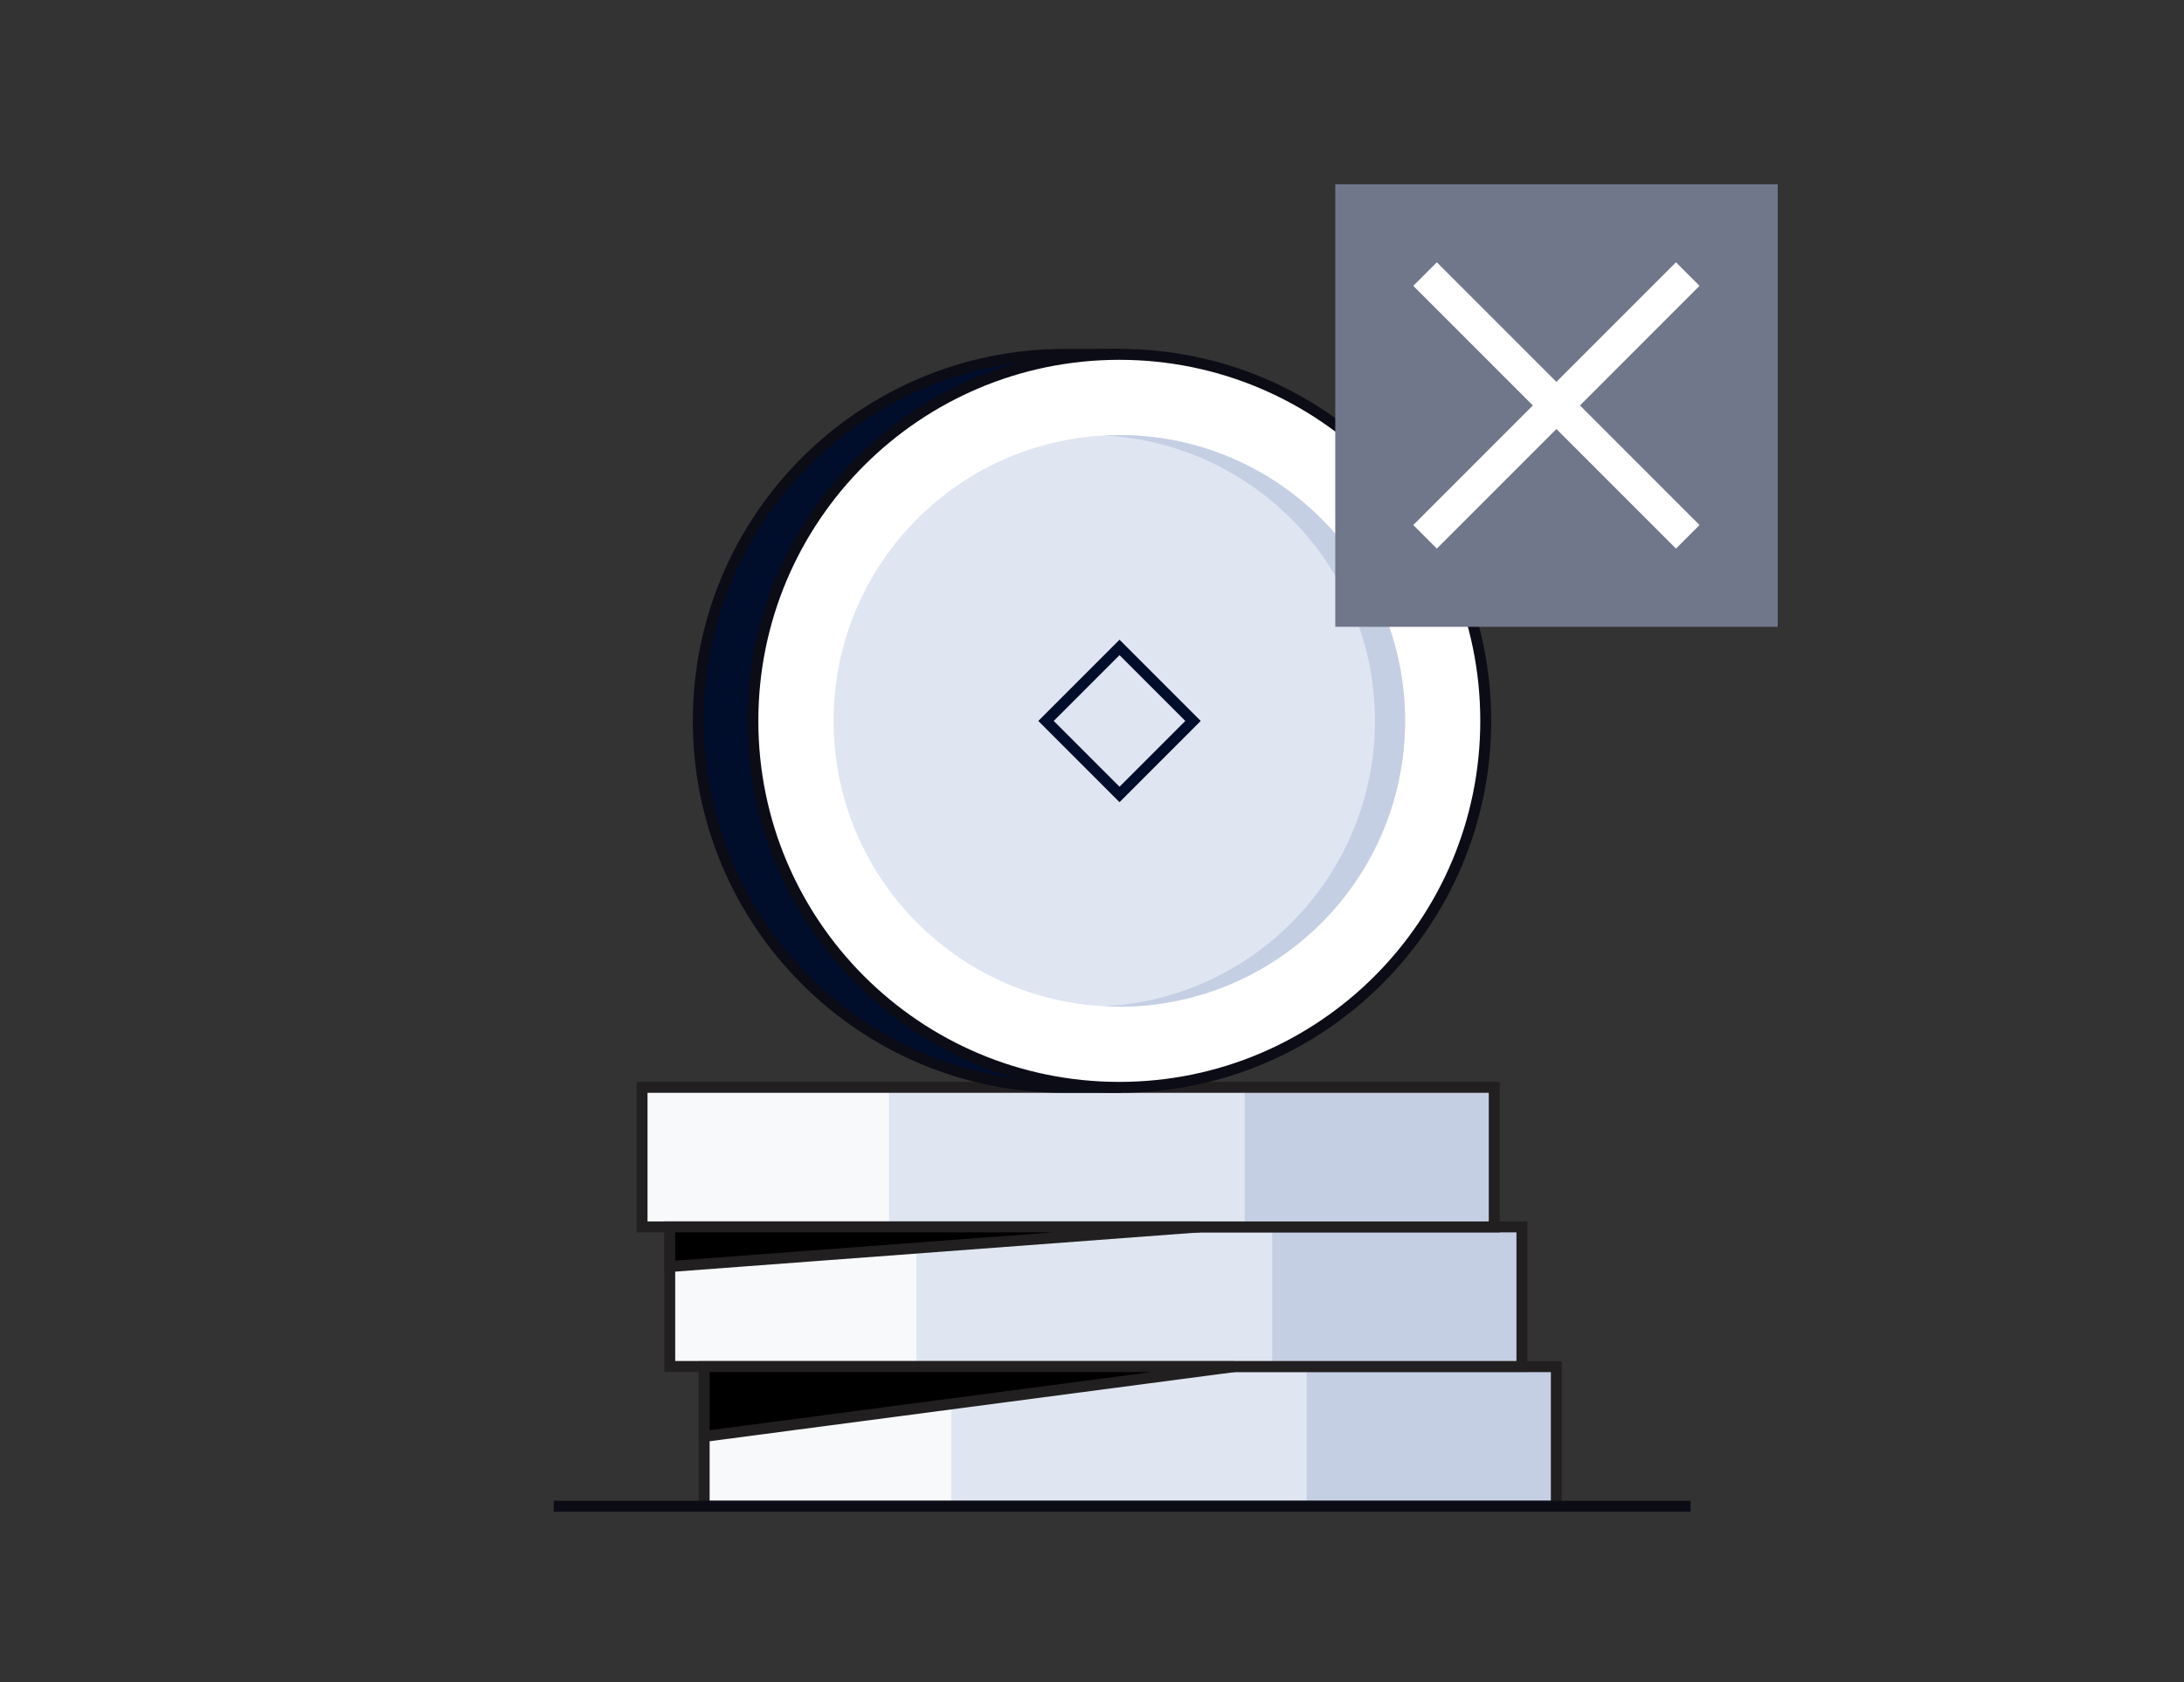 <svg width="200" height="154" viewBox="0 0 200 154" fill="none" xmlns="http://www.w3.org/2000/svg">
<rect x="0" y="0" width="200" height="154" fill="#333333" stroke="none"/>
<path d="M142.521 125.129H64.484V137.907H142.521V125.129Z" fill="#C5CFE4"/>
<path d="M87.114 125.129H64.484V137.907H87.114V125.129Z" fill="#F7F9FB"/>
<path d="M119.65 125.129H87.113V137.907H119.65V125.129Z" fill="#DFE6F2"/>
<path d="M142.521 125.129H64.484V137.907H142.521V125.129Z" stroke="#221F20" stroke-miterlimit="10"/>
<path d="M139.369 112.332H61.332V125.11H139.369V112.332Z" fill="#C5CFE4"/>
<path d="M83.962 112.332H61.332V125.11H83.962V112.332Z" fill="#F7F9FB"/>
<path d="M116.498 112.332H83.961V125.11H116.498V112.332Z" fill="#DFE6F2"/>
<path d="M139.369 112.332H61.332V125.11H139.369V112.332Z" stroke="#221F20" stroke-miterlimit="10"/>
<path d="M136.834 99.555H58.797V112.332H136.834V99.555Z" fill="#C5CFE4"/>
<path d="M81.427 99.555H58.797V112.332H81.427V99.555Z" fill="#F7F9FB"/>
<path d="M113.982 99.555H81.445V112.332H113.982V99.555Z" fill="#DFE6F2"/>
<path d="M136.834 99.555H58.797V112.332H136.834V99.555Z" stroke="#221F20" stroke-miterlimit="10"/>
<path d="M64.484 131.518V125.129H113.003L64.484 131.518Z" fill="black" stroke="#221F20" stroke-miterlimit="10"/>
<path d="M61.332 115.962V112.332H109.851L61.332 115.962Z" fill="black" stroke="#221F20" stroke-miterlimit="10"/>
<path d="M154.814 137.906H50.703" stroke="#0C0C16" stroke-miterlimit="10"/>
<path d="M97.501 32.445C78.964 32.445 63.945 47.464 63.945 66.001C63.945 84.538 78.964 99.556 97.501 99.556H102.519V32.445H97.501Z" fill="#000D2B" stroke="#0C0C16" stroke-miterlimit="10" stroke-linecap="round" stroke-linejoin="round"/>
<path d="M102.501 99.556C121.033 99.556 136.056 84.533 136.056 66.001C136.056 47.469 121.033 32.445 102.501 32.445C83.969 32.445 68.945 47.469 68.945 66.001C68.945 84.533 83.969 99.556 102.501 99.556Z" fill="white" stroke="#0C0C16" stroke-miterlimit="10" stroke-linecap="round" stroke-linejoin="round"/>
<path d="M102.503 92.169C116.954 92.169 128.669 80.454 128.669 66.003C128.669 51.551 116.954 39.836 102.503 39.836C88.051 39.836 76.336 51.551 76.336 66.003C76.336 80.454 88.051 92.169 102.503 92.169Z" fill="#DFE6F2"/>
<path d="M102.502 39.836C102.039 39.836 101.576 39.855 101.113 39.873C114.928 40.595 125.91 52.021 125.91 66.003C125.91 79.984 114.928 91.428 101.113 92.132C101.576 92.151 102.039 92.169 102.502 92.169C116.965 92.169 128.669 80.447 128.669 66.003C128.669 51.558 116.965 39.836 102.502 39.836Z" fill="#C5CFE4"/>
<path d="M109.25 66.008L102.52 59.277L95.789 66.008L102.52 72.738L109.25 66.008Z" stroke="#000D2B" stroke-miterlimit="10"/>
<path d="M162.796 16.871H122.277V57.39H162.796V16.871Z" fill="#70778B"/>
<path d="M130.5 25.094L154.556 49.149" stroke="white" stroke-width="3.051" stroke-miterlimit="10"/>
<path d="M154.556 25.094L130.5 49.149" stroke="white" stroke-width="3.051" stroke-miterlimit="10"/>
</svg>
